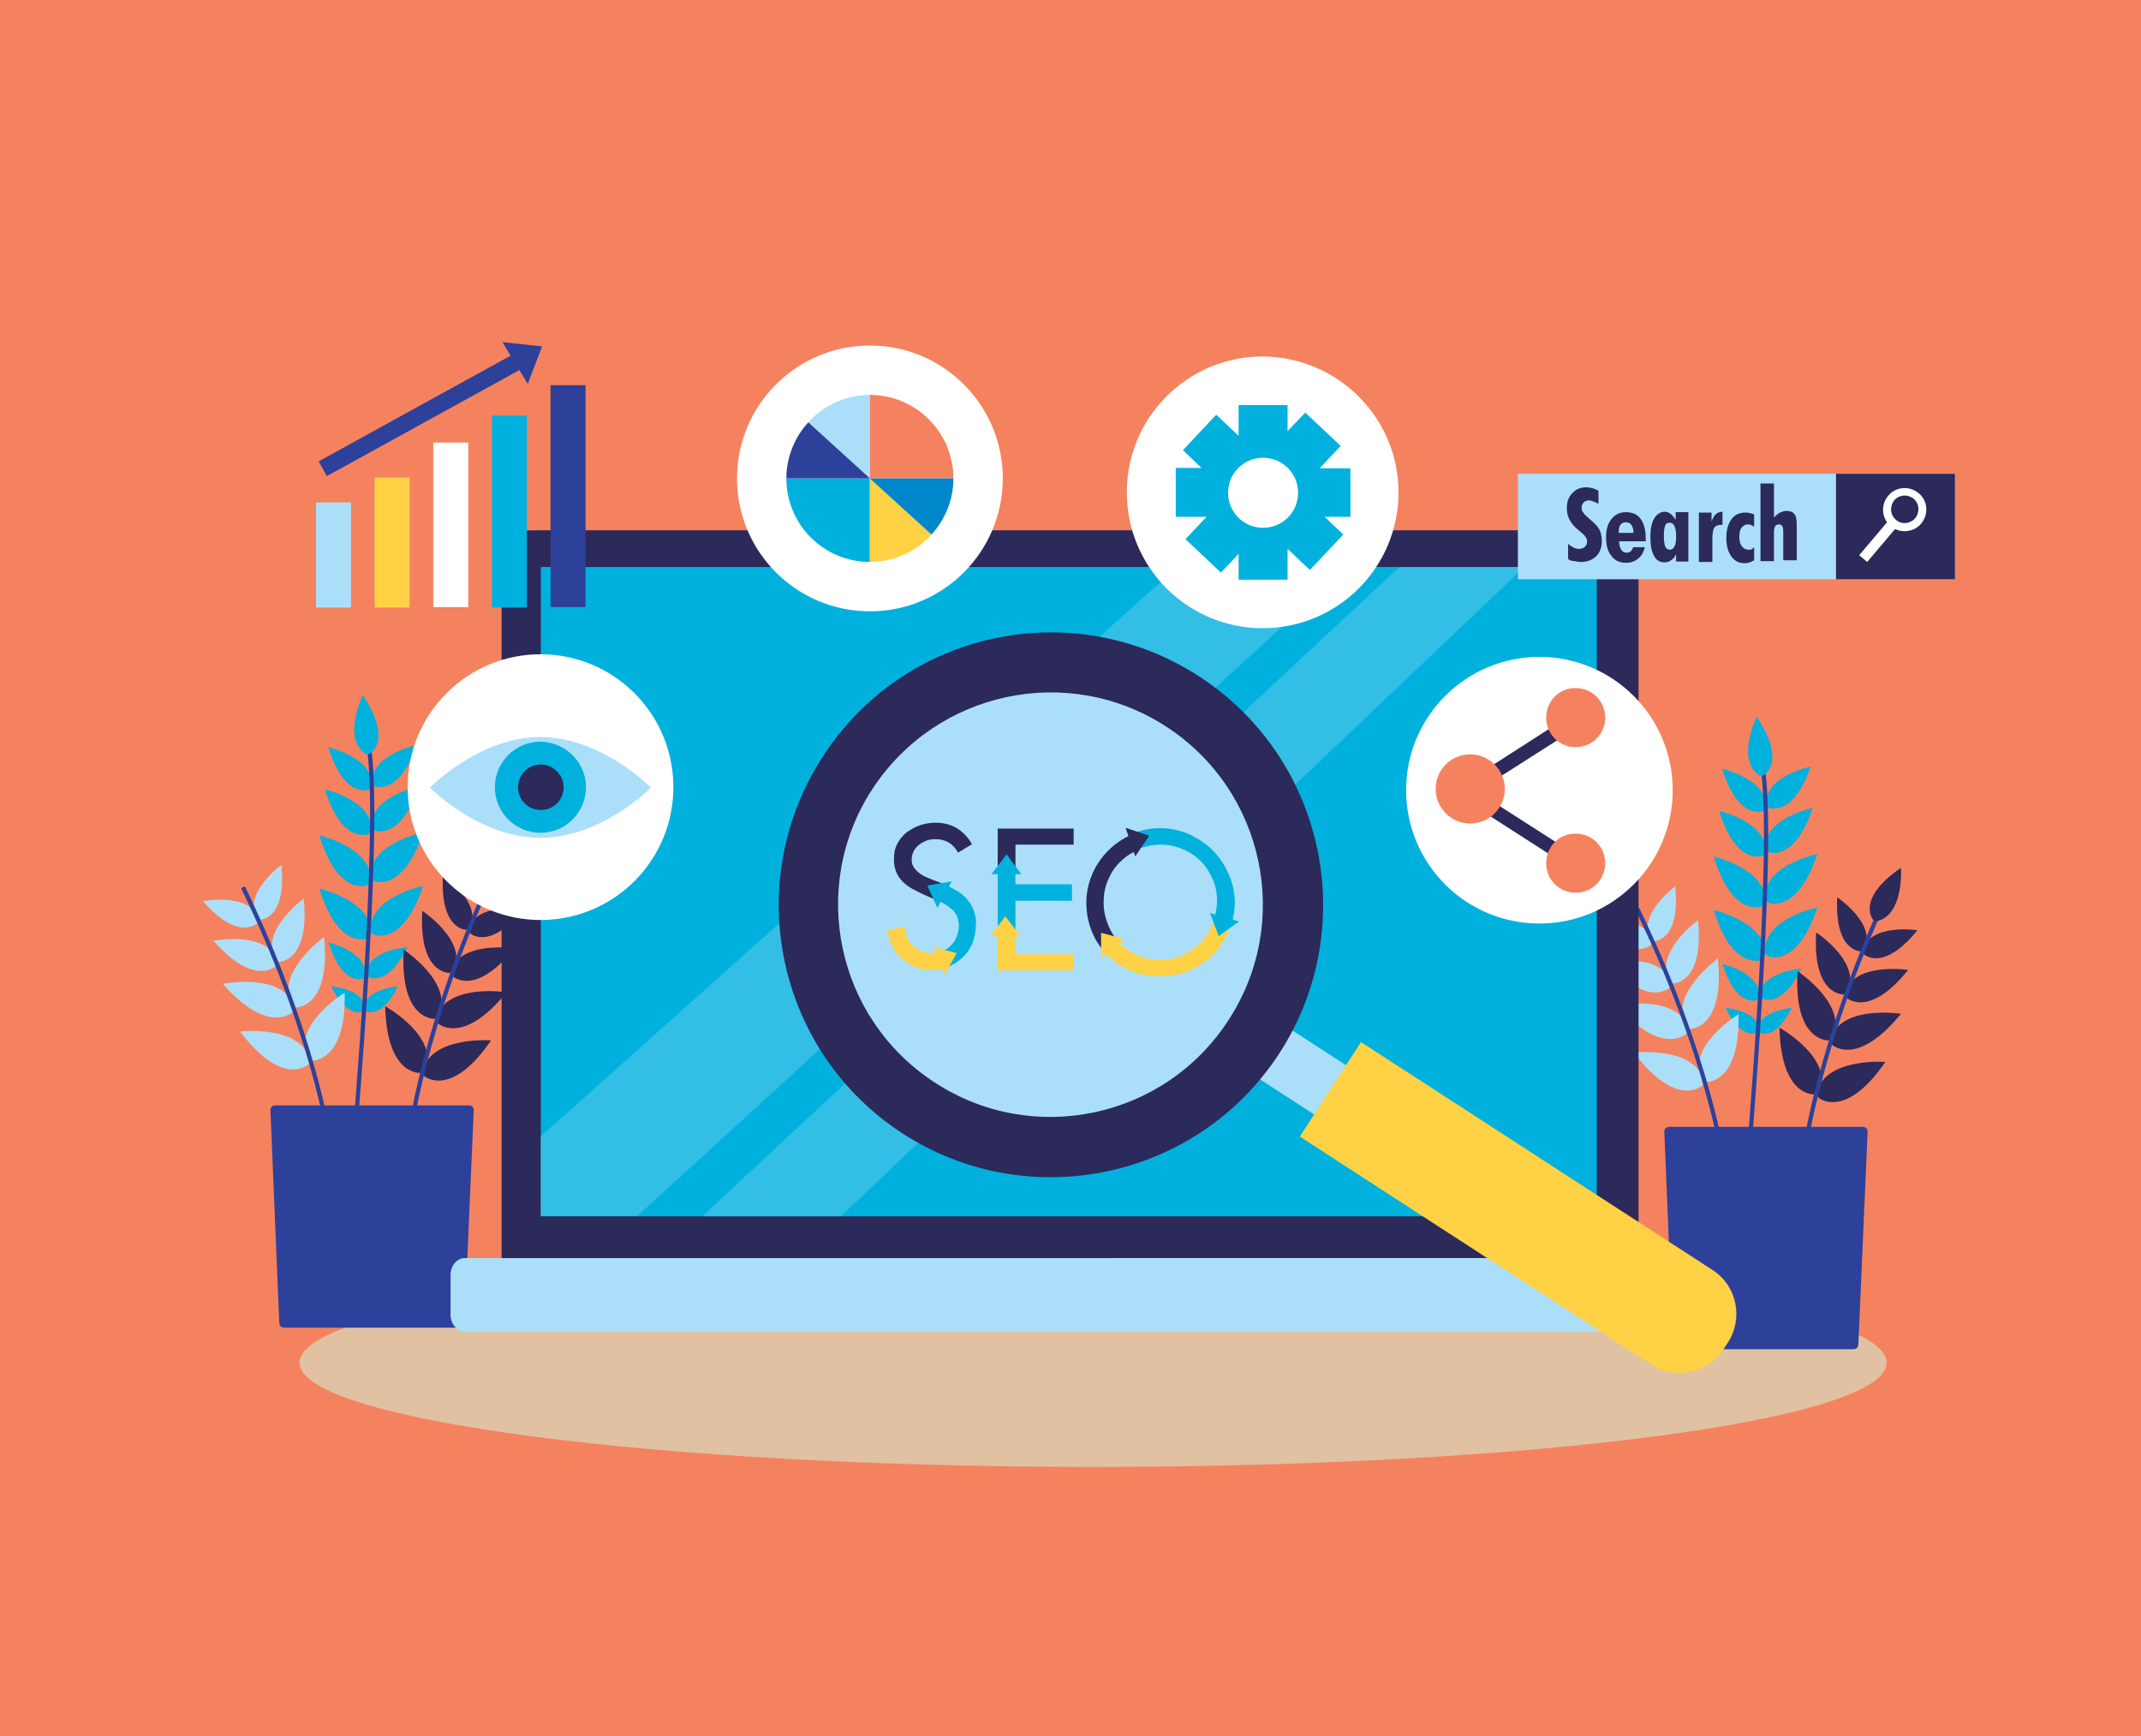 <?xml version="1.0" encoding="utf-8"?>
<!-- Generator: Adobe Illustrator 25.0.0, SVG Export Plug-In . SVG Version: 6.00 Build 0)  -->
<svg version="1.1" id="Capa_1" xmlns="http://www.w3.org/2000/svg" xmlns:xlink="http://www.w3.org/1999/xlink" x="0px" y="0px"
	 viewBox="0 0 507.5 411.5" style="enable-background:new 0 0 507.5 411.5;" xml:space="preserve">
<style type="text/css">
	.st0{fill:#F5825E;}
	.st1{fill:#E0C1A2;}
	.st2{fill:#2D419A;}
	.st3{fill:#ABDFF9;}
	.st4{fill:#00B1DE;}
	.st5{fill:#2C295B;}
	.st6{fill:none;stroke:#2D419A;stroke-miterlimit:10;}
	.st7{opacity:0.3;}
	.st8{fill:#FFD145;}
	.st9{fill:#FFFFFF;}
	.st10{fill:#0086CB;}
	.st11{fill:none;stroke:#2D419A;stroke-width:4;stroke-miterlimit:10;}
</style>
<rect class="st0" width="507.5" height="411.5"/>
<g>
	<path class="st1" d="M447.2,323c0,13.7-84.2,24.7-188.1,24.7c-103.9,0-188.1-11.1-188.1-24.7c0-13.7,84.2-24.7,188.1-24.7
		C363,298.2,447.2,309.3,447.2,323z"/>
	<g>
		<path class="st2" d="M110.1,313.6c0,0.6-0.5,1.1-1.1,1.1H67.3c-0.6,0-1.1-0.5-1.1-1.1l-2.1-50.5c0-0.6,0.5-1.1,1.1-1.1h46
			c0.6,0,1.1,0.5,1.1,1.1L110.1,313.6z"/>
		<path class="st3" d="M61.1,218.7c0,0-4.3,4.8-13-5.1c0,0,11.3-2.2,13.3,4.4L61.1,218.7z"/>
		<path class="st3" d="M61.6,218c0,0,6.4,0.1,5.1-13c0,0-9.3,6.8-5.8,12.8L61.6,218z"/>
		<path class="st4" d="M87.6,187.1c0,0-5.9,2.6-9.8-10c0,0,11.2,2.6,10.3,9.5L87.6,187.1z"/>
		<path class="st4" d="M88.7,186.3c0,0,5.8,2.7,10.1-9.7c0,0-11.3,2.3-10.5,9.2L88.7,186.3z"/>
		<path class="st4" d="M87.4,197.7c0,0-6.3,2.7-10.4-10.6c0,0,12,2.8,10.9,10.1L87.4,197.7z"/>
		<path class="st4" d="M88.6,196.8c0,0,6.2,2.9,10.7-10.4c0,0-12,2.5-11.2,9.8L88.6,196.8z"/>
		<path class="st4" d="M87.2,209.8c0,0-7,3-11.5-11.8c0,0,13.2,3.1,12.1,11.2L87.2,209.8z"/>
		<path class="st4" d="M88.5,208.8c0,0,6.9,3.2,11.8-11.5c0,0-13.3,2.7-12.4,10.9L88.5,208.8z"/>
		<path class="st4" d="M87.2,222.4c0,0-7,3-11.5-11.8c0,0,13.3,3.1,12.1,11.2L87.2,222.4z"/>
		<path class="st4" d="M88.5,221.5c0,0,6.9,3.2,11.8-11.5c0,0-13.3,2.7-12.4,10.9L88.5,221.5z"/>
		<path class="st4" d="M86.2,231.9c0,0-5,2.2-8.3-8.5c0,0,9.5,2.2,8.7,8.1L86.2,231.9z"/>
		<path class="st4" d="M87.1,231.5c0,0,4.6,2.9,9.5-7c0,0-9.8,0.7-9.9,6.6L87.1,231.5z"/>
		<path class="st4" d="M86.5,239.6c0,0,3.8,2.4,7.8-5.8c0,0-8,0.6-8.1,5.4L86.5,239.6z"/>
		<path class="st4" d="M86.3,239.6c0,0-3.8,2.4-7.8-5.8c0,0,8,0.6,8.1,5.4L86.3,239.6z"/>
		<path class="st3" d="M65.6,228.8c0,0-5,5.5-15-5.8c0,0,13-2.6,15.3,5.1L65.6,228.8z"/>
		<path class="st3" d="M66.1,228c0,0,7.4,0.1,5.9-15c0,0-10.7,7.8-6.7,14.7L66.1,228z"/>
		<path class="st3" d="M69.6,239.7c0,0-5.6,6.1-16.8-6.5c0,0,14.6-2.9,17.1,5.7L69.6,239.7z"/>
		<path class="st3" d="M70.2,238.8c0,0,8.3,0.1,6.6-16.7c0,0-12,8.7-7.5,16.4L70.2,238.8z"/>
		<path class="st3" d="M73.1,252.3c0,0-6,5.7-16.2-7.8c0,0,14.7-1.7,16.6,7L73.1,252.3z"/>
		<path class="st3" d="M73.8,251.4c0,0,8.3,0.7,7.9-16.1c0,0-12.7,7.7-8.7,15.7L73.8,251.4z"/>
		<g>
			<path class="st5" d="M111.3,221.1c0,0,4.5,4.6,12.8-5.6c0,0-11.4-1.8-13.1,5L111.3,221.1z"/>
			<path class="st5" d="M110.7,220.4c0,0-6.4,0.3-5.7-12.8c0,0,9.6,6.4,6.3,12.5L110.7,220.4z"/>
			<path class="st5" d="M107.2,231.3c0,0,5.2,5.3,14.7-6.5c0,0-13.1-2-15.1,5.7L107.2,231.3z"/>
			<path class="st5" d="M106.6,230.6c0,0-7.4,0.4-6.5-14.7c0,0,11.1,7.3,7.3,14.4L106.6,230.6z"/>
			<path class="st5" d="M103.6,242.4c0,0,5.8,5.9,16.5-7.2c0,0-14.7-2.3-16.8,6.4L103.6,242.4z"/>
			<path class="st5" d="M103,241.5c0,0-8.3,0.4-7.3-16.4c0,0,12.4,8.2,8.1,16.1L103,241.5z"/>
			<path class="st5" d="M100.6,255.1c0,0,6.3,5.4,15.8-8.5c0,0-14.8-1.1-16.3,7.7L100.6,255.1z"/>
			<path class="st5" d="M99.9,254.3c0,0-8.2,1.1-8.6-15.8c0,0,13,7.2,9.4,15.4L99.9,254.3z"/>
			<path class="st6" d="M96.5,273.3c0,0,2.3-24.9,17.9-60.7"/>
			<path class="st5" d="M113.5,212.9c0,0-4.2-4.9,6.6-12.3c0,0,0.8,11.5-6,12.7L113.5,212.9z"/>
		</g>
		<path class="st6" d="M83.9,271.4c0,0,6.3-72.5,3.7-93.2"/>
		<path class="st4" d="M87.6,178.7c0,0,5.7-3-1.6-13.9c0,0-5.1,10.4,0.8,14L87.6,178.7z"/>
		<path class="st6" d="M78,270.2c0,0-3.4-24.8-20.4-59.9"/>
	</g>
	<g>
		<path class="st2" d="M440.5,318.7c0,0.6-0.5,1.1-1.1,1.1h-41.7c-0.6,0-1.1-0.5-1.1-1.1l-2.1-50.5c0-0.6,0.5-1.1,1.1-1.1h46
			c0.6,0,1.1,0.5,1.1,1.1L440.5,318.7z"/>
		<path class="st3" d="M391.5,223.8c0,0-4.3,4.8-13-5.1c0,0,11.3-2.2,13.3,4.4L391.5,223.8z"/>
		<path class="st3" d="M392,223.1c0,0,6.4,0.1,5.1-13c0,0-9.3,6.8-5.8,12.8L392,223.1z"/>
		<path class="st4" d="M418,192.2c0,0-5.9,2.6-9.8-10c0,0,11.2,2.6,10.3,9.5L418,192.2z"/>
		<path class="st4" d="M419.1,191.4c0,0,5.8,2.7,10.1-9.7c0,0-11.3,2.3-10.5,9.2L419.1,191.4z"/>
		<path class="st4" d="M417.9,202.8c0,0-6.3,2.7-10.4-10.6c0,0,12,2.8,10.9,10.1L417.9,202.8z"/>
		<path class="st4" d="M419,201.9c0,0,6.2,2.9,10.7-10.4c0,0-12,2.5-11.2,9.8L419,201.9z"/>
		<path class="st4" d="M417.7,214.8c0,0-7,3-11.5-11.8c0,0,13.2,3.1,12.1,11.2L417.7,214.8z"/>
		<path class="st4" d="M419,213.9c0,0,6.9,3.2,11.8-11.5c0,0-13.3,2.7-12.4,10.9L419,213.9z"/>
		<path class="st4" d="M417.7,227.5c0,0-7,3-11.5-11.8c0,0,13.3,3.1,12.1,11.2L417.7,227.5z"/>
		<path class="st4" d="M419,226.6c0,0,6.9,3.2,11.8-11.5c0,0-13.3,2.7-12.4,10.9L419,226.6z"/>
		<path class="st4" d="M416.6,237c0,0-5,2.2-8.3-8.5c0,0,9.5,2.2,8.7,8.1L416.6,237z"/>
		<path class="st4" d="M417.5,236.6c0,0,4.6,2.9,9.5-7c0,0-9.8,0.7-9.9,6.6L417.5,236.6z"/>
		<path class="st4" d="M416.9,244.7c0,0,3.8,2.4,7.8-5.8c0,0-8,0.6-8.1,5.4L416.9,244.7z"/>
		<path class="st4" d="M416.8,244.7c0,0-3.8,2.4-7.8-5.8c0,0,8,0.6,8.1,5.4L416.8,244.7z"/>
		<path class="st3" d="M396,233.9c0,0-5,5.5-15-5.8c0,0,13-2.6,15.3,5.1L396,233.9z"/>
		<path class="st3" d="M396.6,233.1c0,0,7.4,0.1,5.9-15c0,0-10.7,7.8-6.7,14.7L396.6,233.1z"/>
		<path class="st3" d="M400,244.8c0,0-5.6,6.1-16.8-6.5c0,0,14.6-2.9,17.1,5.7L400,244.8z"/>
		<path class="st3" d="M400.6,243.9c0,0,8.3,0.1,6.6-16.7c0,0-12,8.7-7.5,16.4L400.6,243.9z"/>
		<path class="st3" d="M403.5,257.3c0,0-6,5.7-16.2-7.8c0,0,14.7-1.7,16.6,7L403.5,257.3z"/>
		<path class="st3" d="M404.2,256.5c0,0,8.3,0.7,7.9-16.1c0,0-12.7,7.7-8.7,15.7L404.2,256.5z"/>
		<g>
			<path class="st5" d="M441.7,226.1c0,0,4.5,4.6,12.8-5.6c0,0-11.4-1.8-13.1,5L441.7,226.1z"/>
			<path class="st5" d="M441.2,225.5c0,0-6.4,0.3-5.7-12.8c0,0,9.6,6.4,6.3,12.5L441.2,225.5z"/>
			<path class="st5" d="M437.6,236.4c0,0,5.2,5.3,14.7-6.5c0,0-13.1-2-15.1,5.7L437.6,236.4z"/>
			<path class="st5" d="M437,235.7c0,0-7.4,0.4-6.5-14.7c0,0,11.1,7.3,7.3,14.4L437,235.7z"/>
			<path class="st5" d="M434.1,247.5c0,0,5.8,5.9,16.5-7.2c0,0-14.7-2.3-16.8,6.4L434.1,247.5z"/>
			<path class="st5" d="M433.4,246.6c0,0-8.3,0.4-7.3-16.4c0,0,12.4,8.2,8.1,16.1L433.4,246.6z"/>
			<path class="st5" d="M431.1,260.2c0,0,6.3,5.4,15.8-8.5c0,0-14.8-1.1-16.3,7.7L431.1,260.2z"/>
			<path class="st5" d="M430.4,259.4c0,0-8.2,1.1-8.6-15.8c0,0,13,7.2,9.4,15.4L430.4,259.4z"/>
			<path class="st6" d="M426.9,278.4c0,0,2.3-24.9,17.9-60.7"/>
			<path class="st5" d="M444,218c0,0-4.2-4.9,6.6-12.3c0,0,0.8,11.5-6,12.7L444,218z"/>
		</g>
		<path class="st6" d="M414.3,276.4c0,0,6.3-72.5,3.7-93.2"/>
		<path class="st4" d="M418,183.8c0,0,5.7-3-1.6-13.9c0,0-5.1,10.4,0.8,14L418,183.8z"/>
		<path class="st6" d="M408.5,275.3c0,0-3.4-24.8-20.4-59.9"/>
	</g>
	<g>
		<g>
			<path class="st5" d="M388.3,306.8c0,3.8-3.2,6.9-7.1,6.9H126c-3.9,0-7.1-3.1-7.1-6.9V132.6c0-3.8,3.2-6.9,7.1-6.9h255.3
				c3.9,0,7.1,3.1,7.1,6.9V306.8z"/>
			<rect x="128.2" y="134.4" class="st4" width="250.3" height="153.9"/>
		</g>
		<g class="st7">
			<polygon class="st3" points="361.3,134.4 331.7,134.4 166.5,288.3 199.3,288.3 			"/>
			<path class="st3" d="M319.4,134.4h-40.3c0,0-150.8,135-151,135v18.8h23L319.4,134.4z"/>
		</g>
		<path class="st3" d="M400.4,311.6c0,2.2-1.5,4-3.4,4H110.2c-1.9,0-3.4-1.8-3.4-4v-9.4c0-2.2,1.5-4,3.4-4H397c1.9,0,3.4,1.8,3.4,4
			V311.6z"/>
	</g>
	<g>
		<g>
			
				<rect x="308.3" y="236.5" transform="matrix(0.544 -0.839 0.839 0.544 -72.868 382.339)" class="st3" width="13.9" height="43.3"/>
			<path class="st5" d="M284.2,160.3c29.9,19.4,38.4,59.4,19.1,89.3c-19.4,29.9-59.4,38.4-89.3,19.1c-29.9-19.4-38.4-59.4-19-89.3
				C214.3,149.4,254.3,140.9,284.2,160.3z"/>
			<path class="st8" d="M308.1,269.4l83.3,54c5.8,3.7,13.5,2.1,17.2-3.7l1-1.5c3.7-5.8,2.1-13.5-3.7-17.2l-83.3-54L308.1,269.4z"/>
			<path class="st3" d="M276.4,172.2c23.3,15.1,30,46.3,14.8,69.6c-15.1,23.3-46.3,30-69.6,14.8c-23.3-15.1-30-46.3-14.8-69.6
				C222,163.8,253.1,157.1,276.4,172.2z"/>
		</g>
		<g>
			<g>
				<g>
					<path class="st8" d="M287.8,218c-0.1,0.4-0.3,0.9-0.5,1.3c-0.7,1.7-1.7,3.1-2.9,4.3c-1.2,1.2-2.7,2.2-4.3,2.9
						c-1.6,0.7-3.3,1-5.2,1c-1.8,0-3.5-0.3-5.2-1c-1.6-0.7-3-1.7-4.3-2.9c-0.3-0.3-0.6-0.7-0.9-1.1c-1,0.8-2.2,1.5-3.2,2.3
						c-0.1,0.1-0.1,0.1-0.2,0.2c0.4,0.5,0.8,1,1.3,1.4c1.6,1.6,3.5,2.8,5.6,3.7c2.1,0.9,4.4,1.3,6.9,1.3c2.4,0,4.7-0.4,6.9-1.3
						c2.1-0.9,4-2.1,5.6-3.7c1.6-1.6,2.8-3.4,3.8-5.6c0.2-0.5,0.4-1.1,0.6-1.7C290.5,218.8,289.2,218.3,287.8,218z"/>
					<path class="st4" d="M291.2,207.1c-0.9-2.1-2.2-4-3.8-5.6c-1.6-1.6-3.5-2.8-5.6-3.8c-2.1-0.9-4.4-1.4-6.8-1.4
						c-2.4,0-4.7,0.5-6.8,1.4c0,0-0.1,0-0.1,0l1.6,3.5c1.5-0.5,3.6-1,5.3-1c2,0,3.8,0.4,5.4,1.1c1.7,0.7,3.1,1.7,4.3,2.9
						c1.2,1.2,2.1,2.7,2.8,4.3c0.7,1.6,1,3.4,1,5.2c0,1.2-0.5,3.4-0.7,4.5l4,1.2c0.6-1.8,0.9-3.7,0.9-5.8
						C292.6,211.5,292.2,209.2,291.2,207.1z"/>
					<path class="st5" d="M261.9,225.7c1.1-0.9,2.2-1.7,3.3-2.5c-1.1-1.1-1.9-2.4-2.5-3.9c-0.7-1.7-1.1-3.4-1.1-5.4
						c0-1.8,0.3-3.6,1-5.2c0.7-1.7,1.6-3.1,2.8-4.3c1.2-1.2,2.6-2.2,4.3-2.9c0.1-0.1,0.3-0.1,0.4-0.2c-0.6-1.2-1.1-2.4-1.5-3.6
						c-0.1,0-0.2,0.1-0.3,0.1c-2.1,0.9-4,2.2-5.6,3.8c-1.6,1.6-2.9,3.5-3.8,5.6c-0.9,2.1-1.4,4.4-1.4,6.8c0,2.5,0.5,4.8,1.4,7
						C259.6,222.7,260.6,224.3,261.9,225.7z"/>
				</g>
				<polygon class="st5" points="269.1,203 272.4,198.1 266.8,196.2 				"/>
				<polygon class="st4" points="286.8,216.4 288.9,221.9 293.7,218.4 				"/>
				<polygon class="st8" points="266.6,222.6 261,221.1 261,227 				"/>
			</g>
			<g>
				<g>
					<polygon class="st8" points="240.7,220.3 236.5,220.3 236.5,230 254.5,230 254.5,226.2 240.7,226.2 					"/>
					<polygon class="st4" points="240.7,205.8 236.5,205.8 236.5,220.6 240.7,220.6 240.7,213.5 254.1,213.5 254.1,209.6 
						240.7,209.6 					"/>
					<polygon class="st5" points="236.5,196.4 236.5,206.1 240.7,206.1 240.7,200.2 254.5,200.2 254.5,196.4 					"/>
				</g>
				<polygon class="st4" points="242.1,207.2 238.6,202.5 235,207.2 				"/>
				<polygon class="st8" points="241.9,221.9 238.3,217.2 234.7,221.9 				"/>
			</g>
			<g>
				<path class="st8" d="M223.5,225.5C223.5,225.5,223.5,225.5,223.5,225.5c-0.8,0.4-1.6,0.5-2.5,0.5c-0.9,0-1.7-0.2-2.5-0.5
					c-0.8-0.3-1.5-0.8-2.1-1.3c-0.6-0.6-1.1-1.2-1.4-2c-0.3-0.8-0.5-1.6-0.5-2.6l-4.2,0.9c0.2,1.3,0.6,2.6,1.2,3.7
					c0.6,1.2,1.3,2.2,2.3,3c0.9,0.8,2,1.5,3.1,2c1.2,0.5,2.5,0.7,3.8,0.7c1.5,0,2.8-0.2,4.1-0.7C224.5,228,224,226.8,223.5,225.5z"
					/>
				<path class="st5" d="M214,209c0.7,0.7,1.4,1.2,2.3,1.7c0.9,0.5,1.8,0.9,2.8,1.4l2.3,1c0.5,0.2,1.1,0.5,1.6,0.7
					c0.7-1.2,1.4-2.4,2.1-3.6c-0.6-0.3-1.3-0.6-2-0.9l-2.4-0.9c-0.5-0.2-1.1-0.5-1.6-0.7c-0.6-0.3-1-0.6-1.5-1
					c-0.4-0.4-0.8-0.8-1.1-1.3c-0.3-0.5-0.4-1.1-0.4-1.7c0-0.7,0.2-1.4,0.5-2c0.3-0.6,0.8-1.1,1.3-1.5c0.5-0.4,1.1-0.7,1.8-1
					c0.7-0.2,1.3-0.3,2-0.3c1.3,0,2.3,0.3,3.2,0.8c0.8,0.5,1.6,1.3,2.2,2.4l3.3-2c-0.9-1.6-2.1-2.9-3.6-3.8c-1.5-0.9-3.2-1.3-5-1.3
					c-1.3,0-2.5,0.2-3.7,0.6c-1.2,0.4-2.2,1-3.2,1.7c-0.9,0.7-1.7,1.7-2.2,2.7c-0.6,1.1-0.8,2.3-0.8,3.7c0,1.2,0.2,2.2,0.6,3.1
					C212.8,207.6,213.4,208.4,214,209z"/>
				<path class="st4" d="M230.8,215.8c-0.4-1.1-1-2-1.7-2.8c-0.7-0.8-1.6-1.5-2.7-2.1c-0.9-0.5-1.8-0.9-2.7-1.3
					c-0.7,1.2-1.4,2.4-1.9,3.6c0.6,0.3,1.2,0.5,1.8,0.9c0.7,0.4,1.3,0.8,1.9,1.3c0.6,0.5,1,1.1,1.3,1.7c0.3,0.7,0.5,1.5,0.5,2.3
					c0,0.9-0.2,1.7-0.5,2.5c-0.3,0.8-0.7,1.5-1.3,2.1c-0.6,0.6-1.2,1.1-2,1.4c-0.1,0-0.2,0.1-0.3,0.1c0.2,1.3,0.5,2.6,0.8,3.9
					c0.3-0.1,0.6-0.2,0.8-0.3c1.3-0.5,2.4-1.2,3.4-2.2c1-0.9,1.7-2,2.3-3.3c0.5-1.3,0.8-2.7,0.8-4.2
					C231.5,218.1,231.2,216.9,230.8,215.8z"/>
				<polygon class="st4" points="225.6,208.9 219.8,209.9 222.2,215.2 				"/>
				<polygon class="st8" points="221.1,224.5 226.8,225.9 223.9,231 				"/>
			</g>
		</g>
	</g>
	<g>
		<path class="st9" d="M237.7,113.4c0,17.4-14.1,31.5-31.5,31.5c-17.4,0-31.5-14.1-31.5-31.5c0-17.4,14.1-31.5,31.5-31.5
			C223.6,81.9,237.7,96,237.7,113.4z"/>
		<g>
			<path class="st3" d="M206.2,113.4c0,0.4-14.6-13.3-14.6-13.3c3.6-4,8.8-6.5,14.6-6.5V113.4z"/>
			<path class="st0" d="M226,113.4c0,0-8.9,0-19.8,0V93.6C217.1,93.6,226,102.5,226,113.4z"/>
			<path class="st4" d="M186.4,113.4c0,0,8.9,0,19.8,0v19.8C195.3,133.2,186.4,124.4,186.4,113.4z"/>
			<path class="st2" d="M206.2,113.4h-19.8c0-5.1,2-9.8,5.2-13.3L206.2,113.4z"/>
			<g>
				<path class="st8" d="M206.2,113.4c0-0.4,14.6,13.3,14.6,13.3c-3.6,4-8.8,6.5-14.6,6.5V113.4z"/>
				<path class="st10" d="M206.2,113.4H226c0,5.1-2,9.8-5.2,13.3L206.2,113.4z"/>
			</g>
		</g>
	</g>
	<g>
		
			<ellipse transform="matrix(0.707 -0.707 0.707 0.707 -94.44 145.283)" class="st9" cx="128.2" cy="186.6" rx="31.5" ry="31.5"/>
		<g>
			<path class="st3" d="M154.3,186.7c0,0-11.7,11.9-26.2,11.9c-14.5,0-26.2-11.9-26.2-11.9s11.7-12,26.2-12
				C142.6,174.7,154.3,186.7,154.3,186.7z"/>
			<path class="st4" d="M138.9,186.6c0,5.9-4.8,10.8-10.8,10.8c-5.9,0-10.8-4.8-10.8-10.8c0-5.9,4.8-10.8,10.8-10.8
				C134.1,175.9,138.9,180.7,138.9,186.6z"/>
			<path class="st5" d="M133.6,186.6c0,3-2.4,5.4-5.4,5.4c-3,0-5.4-2.4-5.4-5.4c0-3,2.4-5.4,5.4-5.4
				C131.1,181.2,133.6,183.7,133.6,186.6z"/>
		</g>
	</g>
	<g>
		<g>
			<path class="st9" d="M331.5,116.7c0,17.8-14.4,32.2-32.2,32.2c-17.8,0-32.2-14.4-32.2-32.2c0-17.8,14.4-32.2,32.2-32.2
				C317.1,84.6,331.5,99,331.5,116.7z"/>
		</g>
		<path class="st4" d="M320.1,111h-7.3l5-5.3l-8.4-7.9l-4.2,4.4V96h-11.6v7.3l-5.3-5l-7.9,8.4l4.4,4.2h-6.1v11.6h7.3l-5,5.3l8.4,7.9
			l4.2-4.4v6.1h11.6v-7.3l5.3,5l7.9-8.4l-4.4-4.2h6.1V111z M299.4,125.1c-4.6,0-8.3-3.7-8.3-8.3c0-4.6,3.7-8.3,8.3-8.3
			c4.6,0,8.3,3.7,8.3,8.3C307.7,121.4,304,125.1,299.4,125.1z"/>
	</g>
	<g>
		<g>
			<path class="st9" d="M396.5,187.3c0,17.5-14.2,31.6-31.6,31.6c-17.5,0-31.6-14.2-31.6-31.6c0-17.5,14.2-31.6,31.6-31.6
				C382.3,155.7,396.5,169.8,396.5,187.3z"/>
		</g>
		<g>
			<g>
				<g>
					<polygon class="st5" points="372.6,205.9 344.1,187.6 372.6,169.3 374.4,172.1 350.1,187.6 374.4,203.2 					"/>
				</g>
			</g>
			<path class="st0" d="M366.5,170.1c0,3.9,3.1,7,7,7c3.9,0,7-3.1,7-7c0-3.9-3.1-7-7-7C369.6,163,366.5,166.2,366.5,170.1z"/>
			<path class="st0" d="M340.3,187c0,4.5,3.7,8.2,8.2,8.2c4.5,0,8.2-3.7,8.2-8.2c0-4.5-3.7-8.2-8.2-8.2
				C344,178.8,340.3,182.4,340.3,187z"/>
			<path class="st0" d="M366.5,204.6c0,3.9,3.1,7,7,7c3.9,0,7-3.1,7-7c0-3.9-3.1-7-7-7C369.6,197.5,366.5,200.7,366.5,204.6z"/>
		</g>
	</g>
	<g>
		<g>
			<rect x="130.5" y="91.3" class="st2" width="8.3" height="52.6"/>
			<rect x="88.8" y="113.2" class="st8" width="8.3" height="30.8"/>
			<rect x="116.6" y="98.5" class="st4" width="8.3" height="45.5"/>
			<rect x="102.7" y="104.9" class="st9" width="8.3" height="39"/>
			<rect x="74.9" y="119.1" class="st3" width="8.3" height="24.9"/>
		</g>
		<g>
			<line class="st11" x1="76.5" y1="111.1" x2="126.1" y2="83.8"/>
			<polygon class="st2" points="125.1,91 128.5,82.1 119.1,81.1 			"/>
		</g>
	</g>
	<g>
		<rect x="359.8" y="112.3" class="st3" width="103.6" height="25"/>
		<rect x="435.2" y="112.3" class="st5" width="28.2" height="25"/>
		<path class="st9" d="M455.4,124.1c1.8-2.2,1.6-5.4-0.6-7.2c-2.2-1.8-5.4-1.6-7.2,0.6c-1.6,1.8-1.6,4.5-0.3,6.3l-6.6,7.8l1.9,1.6
			l6.6-7.8C451.3,126.4,453.9,125.9,455.4,124.1z M449.4,123.2c-1.4-1.2-1.5-3.2-0.4-4.6c1.2-1.4,3.2-1.5,4.6-0.4
			c1.4,1.2,1.5,3.2,0.4,4.6C452.8,124.2,450.7,124.4,449.4,123.2z"/>
		<g>
			<g>
				<path class="st5" d="M371.7,132.5v-3.6c0.4,0.4,0.9,0.7,1.3,0.9c0.4,0.2,0.8,0.3,1.3,0.3c0.6,0,1-0.2,1.4-0.5
					c0.3-0.3,0.5-0.7,0.5-1.3c0-0.7-0.5-1.4-1.4-2.1c-0.3-0.2-0.4-0.4-0.6-0.5c-1.1-0.9-1.8-1.8-2.2-2.6c-0.4-0.8-0.6-1.6-0.6-2.6
					c0-1.5,0.4-2.7,1.3-3.6c0.8-0.9,1.9-1.4,3.3-1.4c0.5,0,1,0.1,1.4,0.2c0.5,0.1,1,0.4,1.5,0.6v3.1c-0.6-0.3-1.1-0.5-1.4-0.6
					c-0.3-0.1-0.6-0.2-0.9-0.2c-0.5,0-0.9,0.2-1.2,0.5c-0.3,0.3-0.5,0.7-0.5,1.2c0,0.4,0.1,0.9,0.4,1.2c0.2,0.4,0.8,0.9,1.7,1.7
					c1.2,1,1.9,1.8,2.2,2.5c0.3,0.7,0.5,1.5,0.5,2.4c0,1.6-0.4,2.8-1.3,3.7c-0.9,0.9-2.1,1.4-3.6,1.4c-0.6,0-1.1-0.1-1.6-0.2
					C372.5,133,372.1,132.8,371.7,132.5z"/>
				<path class="st5" d="M383.8,128.2L383.8,128.2c0,1,0.2,1.6,0.5,2.1c0.3,0.5,0.7,0.7,1.3,0.7c0.4,0,0.7-0.1,0.9-0.3
					c0.3-0.2,0.5-0.6,0.6-1h2.8c-0.3,1.2-0.8,2.1-1.6,2.7c-0.8,0.7-1.8,1-2.9,1c-1.4,0-2.6-0.5-3.4-1.6c-0.9-1.1-1.3-2.5-1.3-4.4
					c0-1.9,0.4-3.3,1.3-4.4c0.9-1.1,2-1.6,3.4-1.6c1.5,0,2.7,0.5,3.5,1.6c0.8,1.1,1.2,2.6,1.2,4.7v0.6H383.8z M387.2,126.3
					c0-0.8-0.2-1.5-0.5-1.9c-0.3-0.4-0.7-0.6-1.3-0.6c-0.6,0-1,0.2-1.3,0.6c-0.3,0.4-0.4,1-0.4,1.9L387.2,126.3z"/>
				<path class="st5" d="M400.3,133.1h-3v-1.7c-0.3,0.6-0.7,1.1-1.2,1.4c-0.4,0.3-0.9,0.5-1.5,0.5c-1.1,0-2-0.5-2.5-1.5
					c-0.6-1-0.9-2.5-0.9-4.5c0-1.9,0.3-3.4,0.9-4.4c0.6-1,1.5-1.6,2.5-1.6c0.5,0,1,0.2,1.4,0.5c0.4,0.3,0.8,0.8,1.2,1.4v-1.8h3
					V133.1z M397.3,127.1c0-1.1-0.1-1.8-0.4-2.4c-0.2-0.5-0.6-0.8-1.2-0.8c-0.5,0-0.8,0.2-1,0.7c-0.2,0.5-0.3,1.3-0.3,2.4
					c0,1.1,0.1,1.9,0.3,2.5c0.2,0.5,0.6,0.8,1.1,0.8c0.5,0,0.9-0.3,1.1-0.8C397.2,129.1,397.3,128.3,397.3,127.1z"/>
				<path class="st5" d="M402.7,133.1v-11.6h3v2.1c0.3-0.8,0.6-1.3,1-1.7c0.4-0.4,1-0.6,1.6-0.6v3.1h-0.2c-0.8,0-1.4,0.2-1.7,0.6
					c-0.3,0.4-0.5,1.3-0.5,2.7v5.5H402.7z"/>
				<path class="st5" d="M415.7,124.8c-0.3-0.2-0.5-0.3-0.7-0.4c-0.2-0.1-0.5-0.1-0.7-0.1c-0.6,0-1.1,0.3-1.5,0.8
					c-0.4,0.5-0.5,1.3-0.5,2.2c0,1,0.2,1.7,0.6,2.2c0.4,0.5,0.9,0.8,1.6,0.8c0.3,0,0.5,0,0.7-0.1c0.2-0.1,0.4-0.3,0.6-0.5v3.1
					c-0.3,0.2-0.7,0.4-1,0.5c-0.4,0.1-0.8,0.2-1.2,0.2c-1.4,0-2.4-0.5-3.2-1.6c-0.8-1.1-1.2-2.6-1.2-4.4c0-1.8,0.4-3.3,1.2-4.4
					c0.8-1.1,1.9-1.6,3.2-1.6c0.4,0,0.8,0,1.1,0.1c0.4,0.1,0.7,0.2,1.1,0.3V124.8z"/>
				<path class="st5" d="M422.7,133.1v-7c0-0.7-0.1-1.1-0.2-1.4c-0.2-0.2-0.4-0.4-0.8-0.4c-0.4,0-0.7,0.1-0.9,0.4
					c-0.2,0.3-0.3,0.8-0.3,1.4v6.9h-3.2v-18.4h3.2v8.1c0.4-0.5,0.9-0.9,1.4-1.2c0.5-0.2,1-0.4,1.6-0.4c0.9,0,1.5,0.3,1.9,0.8
					c0.4,0.5,0.5,1.5,0.5,3v7.9H422.7z"/>
			</g>
		</g>
	</g>
</g>
</svg>
